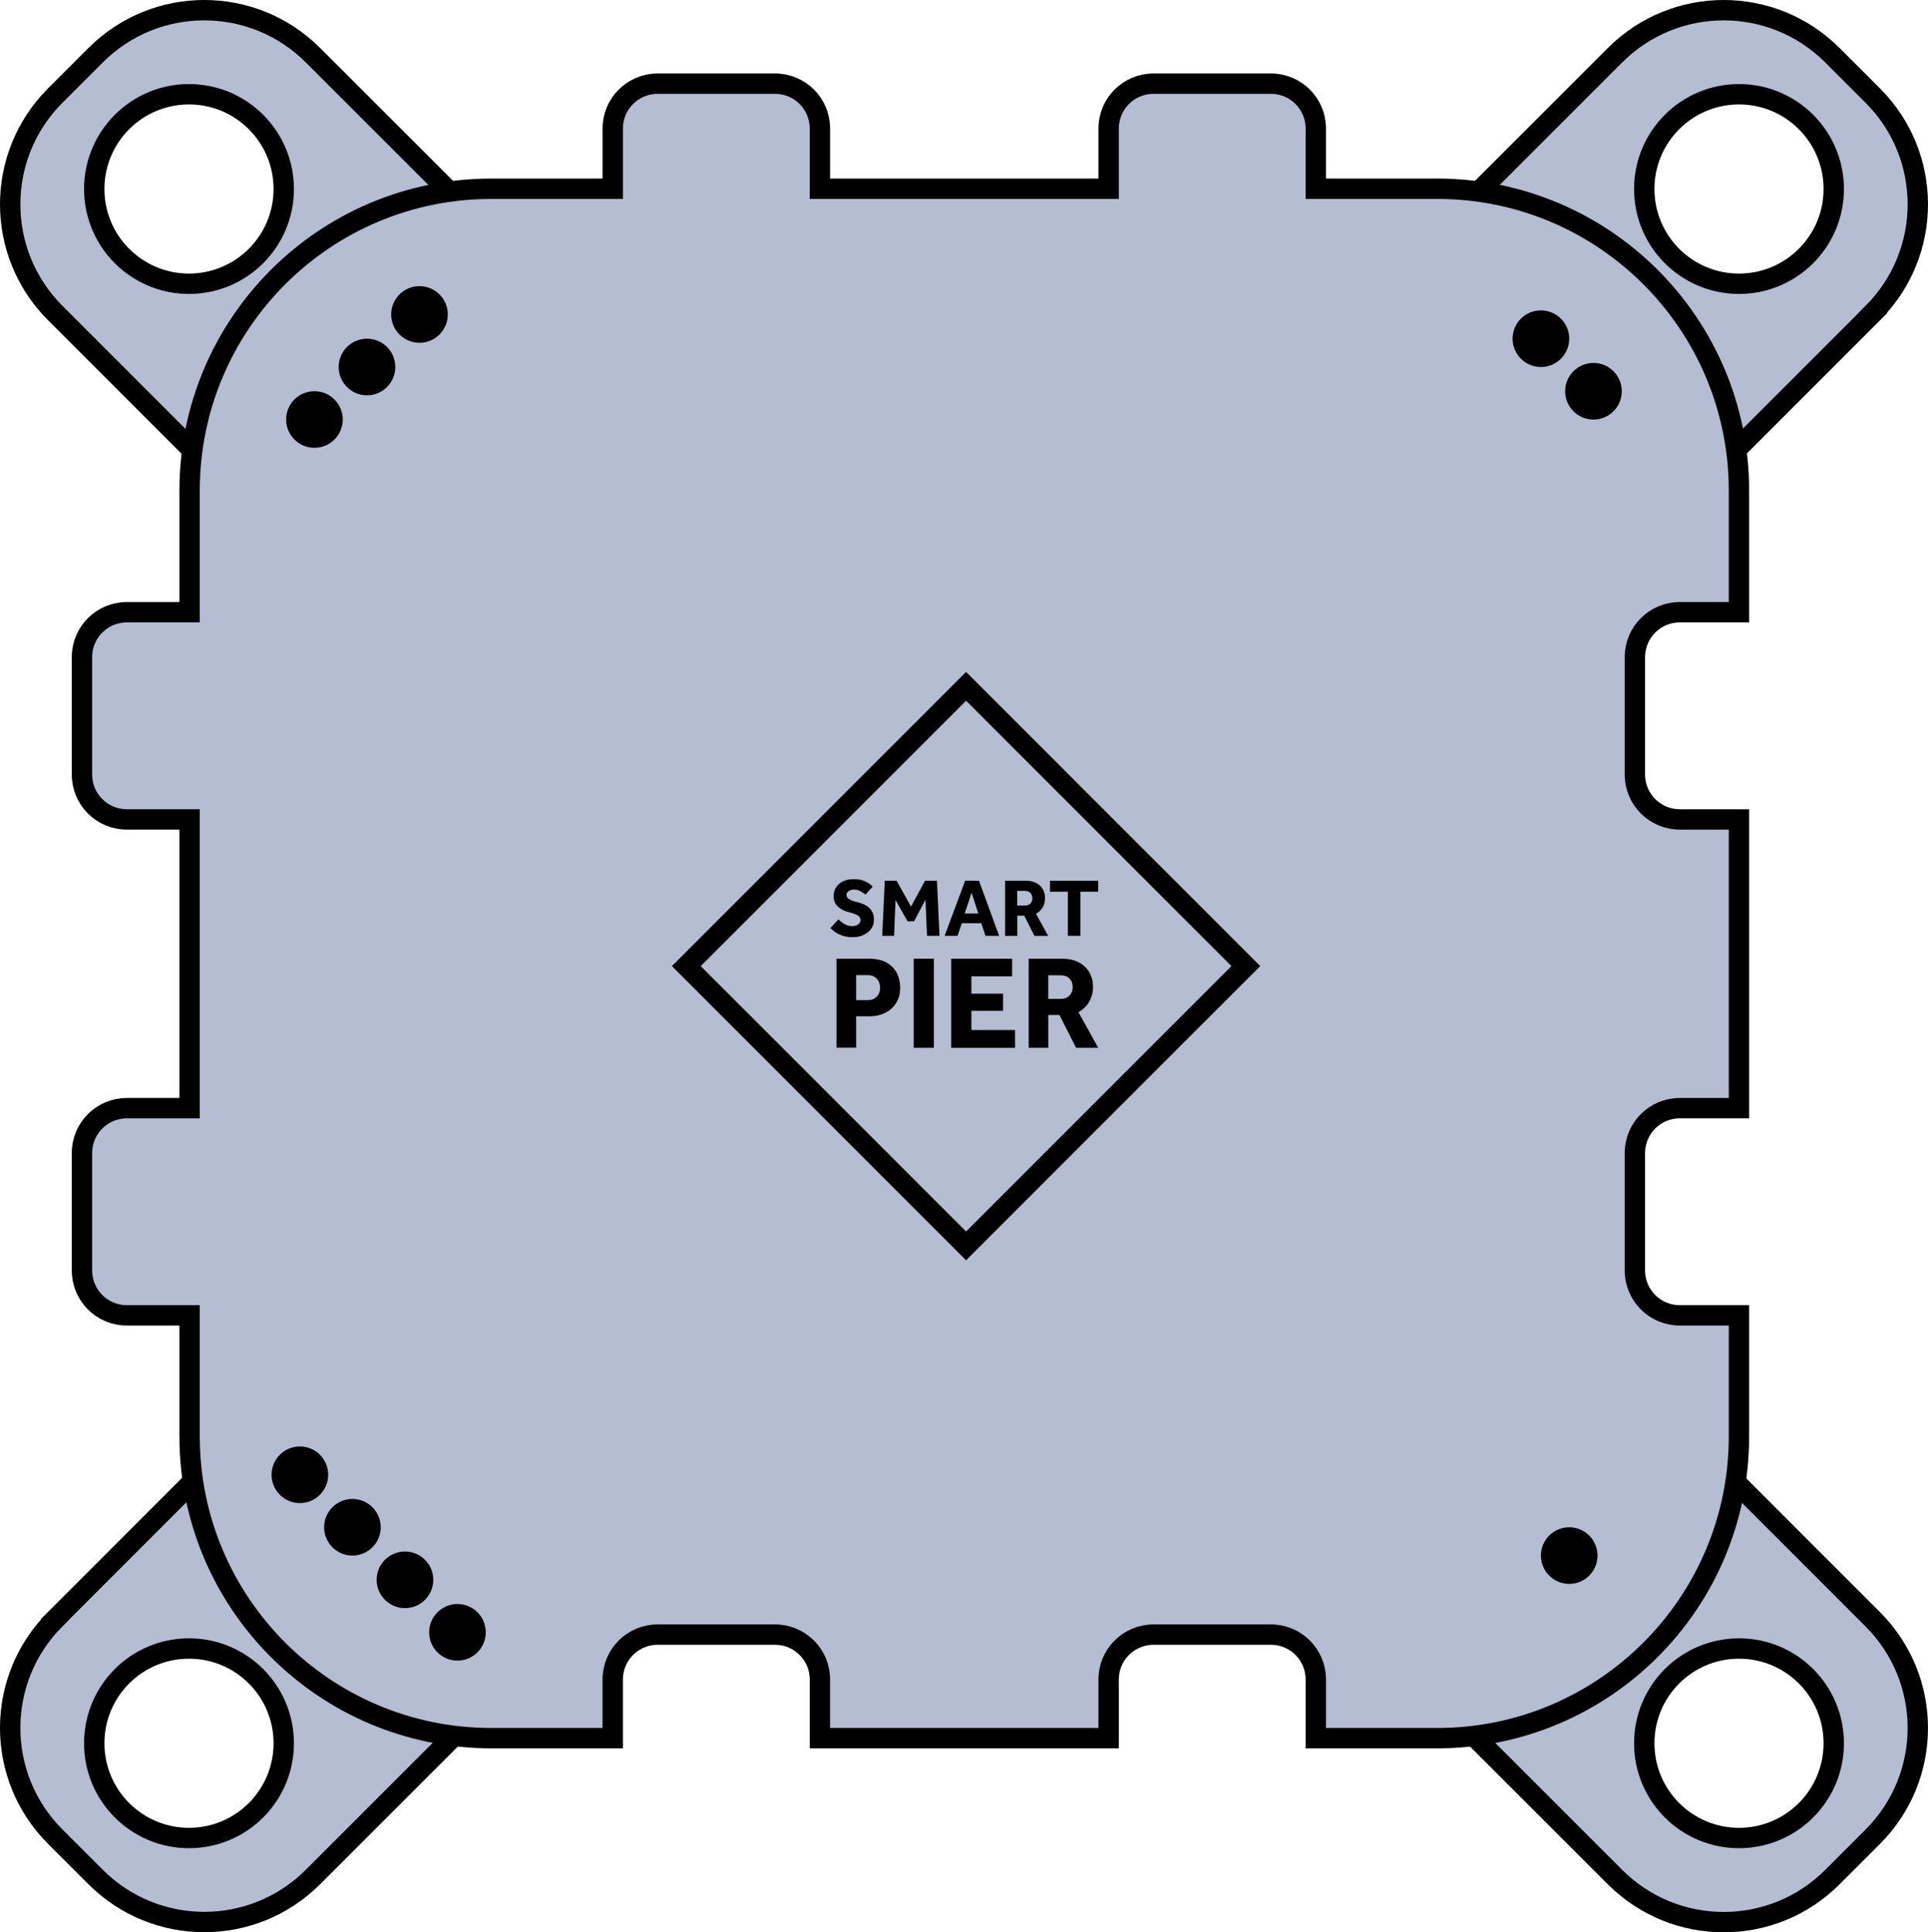 <?xml version="1.0" encoding="UTF-8"?>
<svg id="Camada_2" data-name="Camada 2" xmlns="http://www.w3.org/2000/svg" viewBox="0 0 378.68 379.49">
  <defs>
    <style>
      .cls-1 {
        fill: #000;
        stroke-width: 0px;
      }

      .cls-2 {
        fill: #b5bdd2;
        stroke: #000;
        stroke-miterlimit: 10;
        stroke-width: 4px;
      }
    </style>
  </defs>
  <g id="Camada_3" data-name="Camada 3">
    <g>
      <path class="cls-2" d="M45.64,96.28l50.64-50.64L61.48,10.85c-11.8-11.8-30.92-11.8-42.71,0l-7.92,7.92c-11.8,11.8-11.8,30.92,0,42.71l34.8,34.8ZM37.12,55.73c-10.28,0-18.61-8.33-18.61-18.61s8.33-18.61,18.61-18.61c10.28,0,18.61,8.33,18.61,18.61s-8.33,18.61-18.61,18.61Z"/>
      <path class="cls-2" d="M10.85,318c-11.8,11.8-11.8,30.92,0,42.71l7.92,7.92c11.8,11.8,30.92,11.8,42.71,0l34.8-34.8-50.64-50.64-34.8,34.8ZM55.73,342.37c0,10.28-8.33,18.61-18.61,18.61-10.28,0-18.61-8.33-18.61-18.61s8.33-18.61,18.61-18.61,18.61,8.33,18.61,18.61Z"/>
      <path class="cls-2" d="M367.83,61.48c11.8-11.8,11.8-30.92,0-42.71l-7.92-7.92c-11.8-11.8-30.92-11.8-42.71,0l-34.8,34.8,50.64,50.64,34.8-34.8ZM322.95,37.12c0-10.28,8.33-18.61,18.61-18.61s18.61,8.33,18.61,18.61-8.33,18.61-18.61,18.61-18.61-8.33-18.61-18.61Z"/>
      <path class="cls-2" d="M333.04,283.21l-50.64,50.64,34.8,34.8c11.8,11.8,30.92,11.8,42.71,0l7.92-7.92c11.8-11.8,11.8-30.92,0-42.71l-34.8-34.8ZM341.56,323.76c10.28,0,18.61,8.33,18.61,18.61s-8.33,18.61-18.61,18.61c-10.28,0-18.61-8.33-18.61-18.61s8.33-18.61,18.61-18.61Z"/>
      <path class="cls-2" d="M329.92,160.93c-4.86,0-8.81-3.94-8.81-8.81v-23.07c0-4.86,3.94-8.81,8.81-8.81h11.63v-23.9c0-32.73-26.54-59.27-59.27-59.27h-23.84v-11.83c0-4.87-3.94-8.81-8.81-8.81h-23.07c-4.87,0-8.81,3.94-8.81,8.81v11.83h-56.71v-11.83c0-4.87-3.94-8.81-8.81-8.81h-23.07c-4.86,0-8.81,3.94-8.81,8.81v11.83h-23.84c-32.73,0-59.27,26.54-59.27,59.27v23.9h-12.33c-4.87,0-8.81,3.94-8.81,8.81v23.07c0,4.87,3.94,8.81,8.81,8.81h12.33v56.71h-12.33c-4.87,0-8.81,3.94-8.81,8.81v23.07c0,4.87,3.94,8.81,8.81,8.81h12.33v23.77c0,32.73,26.54,59.27,59.27,59.27h23.84v-11.53c0-4.87,3.94-8.81,8.81-8.81h23.07c4.86,0,8.81,3.94,8.81,8.81v11.53h56.71v-11.53c0-4.87,3.94-8.81,8.81-8.81h23.07c4.87,0,8.81,3.94,8.81,8.81v11.53h23.84c32.73,0,59.27-26.54,59.27-59.27v-23.77h-11.63c-4.86,0-8.81-3.94-8.81-8.81v-23.07c0-4.87,3.94-8.81,8.81-8.81h11.63v-56.71h-11.63Z"/>
      <rect class="cls-2" x="150.89" y="150.89" width="77.71" height="77.71" transform="translate(-78.59 189.74) rotate(-45)"/>
      <g>
        <path class="cls-1" d="M163.1,182.27l1.58-1.71c.28.3.66.6,1.13.89s1.02.44,1.65.44c.25,0,.49-.05.73-.14.24-.09.44-.23.59-.41.16-.18.24-.39.24-.64,0-.4-.19-.71-.58-.94s-1.01-.44-1.85-.65c-.82-.21-1.5-.57-2.05-1.09-.54-.52-.81-1.19-.81-2.01,0-.61.15-1.16.44-1.66s.73-.91,1.32-1.22c.58-.31,1.32-.46,2.21-.46.74,0,1.36.09,1.86.28.5.19.91.4,1.21.63.3.23.51.41.63.55l-1.41,1.56c-.24-.18-.55-.39-.94-.63-.39-.23-.85-.35-1.38-.35-.35,0-.67.1-.97.3-.3.2-.45.44-.45.72,0,.37.19.67.58.89.39.23.93.42,1.61.57.53.13,1.04.32,1.53.58.49.26.9.62,1.21,1.09.31.47.47,1.07.47,1.82,0,.65-.18,1.23-.55,1.74-.37.51-.87.91-1.49,1.2-.63.29-1.33.44-2.11.44-.71,0-1.35-.09-1.9-.26s-1.03-.4-1.45-.67c-.41-.28-.76-.57-1.04-.87Z"/>
        <path class="cls-1" d="M173.28,183.8l.5-10.83h2.32l2.83,5.08,2.76-5.08h2.34l.5,10.83h-2.45l-.31-7.08-2.24,4.22h-1.27l-2.37-4.17-.28,7.03h-2.34Z"/>
        <path class="cls-1" d="M185.53,183.8l4.04-10.83h2.71l3.96,10.83h-2.68l-.83-2.48h-3.82l-.83,2.48h-2.57ZM189.49,179.41h2.66l-1.32-4.09-1.35,4.09Z"/>
        <path class="cls-1" d="M197.42,183.8v-10.83h4.03c.84,0,1.55.15,2.11.46.56.31.99.72,1.27,1.23.28.51.42,1.08.42,1.7,0,.69-.15,1.3-.46,1.84-.31.53-.74.95-1.31,1.27l2.4,4.34h-2.7l-2.01-3.98h-1.36v3.98h-2.39ZM199.8,177.85h1.51c.45,0,.81-.14,1.07-.41.26-.27.39-.61.39-1.02,0-.44-.13-.8-.4-1.06-.27-.26-.62-.39-1.06-.39h-1.51v2.87Z"/>
        <path class="cls-1" d="M209.74,183.8v-8.67h-3.51v-2.16h9.47v2.16h-3.49v8.67h-2.47Z"/>
        <path class="cls-1" d="M164.3,205.78v-17.49h6.37c1.45,0,2.63.27,3.53.8.9.53,1.56,1.23,1.98,2.08.42.86.63,1.77.63,2.75,0,1.24-.28,2.29-.84,3.13-.56.85-1.29,1.49-2.19,1.91-.9.43-1.88.64-2.92.64h-2.7v6.16h-3.86ZM168.16,196.42h2.31c.72,0,1.29-.23,1.73-.68.44-.45.66-1.03.66-1.73,0-.73-.22-1.33-.66-1.8-.44-.46-1.02-.7-1.76-.7h-2.28v4.9Z"/>
        <path class="cls-1" d="M179.46,205.78v-17.49h3.96v17.49h-3.96Z"/>
        <path class="cls-1" d="M186.83,205.78v-17.49h11.96v3.46h-8v3.41h6.22v3.36h-6.22v3.78h8.58v3.49h-12.54Z"/>
        <path class="cls-1" d="M202.04,205.78v-17.49h6.5c1.36,0,2.5.25,3.41.75.91.5,1.59,1.16,2.05,1.99.45.83.68,1.74.68,2.74,0,1.12-.25,2.11-.75,2.96-.5.86-1.2,1.54-2.11,2.05l3.88,7h-4.35l-3.25-6.43h-2.2v6.43h-3.86ZM205.89,196.18h2.44c.73,0,1.31-.22,1.73-.66.42-.44.63-.99.63-1.65,0-.72-.21-1.29-.64-1.7-.43-.42-1-.63-1.72-.63h-2.44v4.64Z"/>
      </g>
      <circle class="cls-1" cx="58.9" cy="289.64" r="5.56"/>
      <circle class="cls-1" cx="69.22" cy="299.95" r="5.56"/>
      <circle class="cls-1" cx="79.54" cy="310.27" r="5.56"/>
      <circle class="cls-1" cx="61.76" cy="82.39" r="5.56"/>
      <circle class="cls-1" cx="72.08" cy="72.08" r="5.56"/>
      <circle class="cls-1" cx="302.65" cy="66.52" r="5.56"/>
      <circle class="cls-1" cx="308.21" cy="305.51" r="5.56"/>
      <circle class="cls-1" cx="312.97" cy="76.84" r="5.56"/>
      <circle class="cls-1" cx="82.39" cy="61.76" r="5.56"/>
      <circle class="cls-1" cx="89.85" cy="320.58" r="5.56"/>
    </g>
  </g>
</svg>